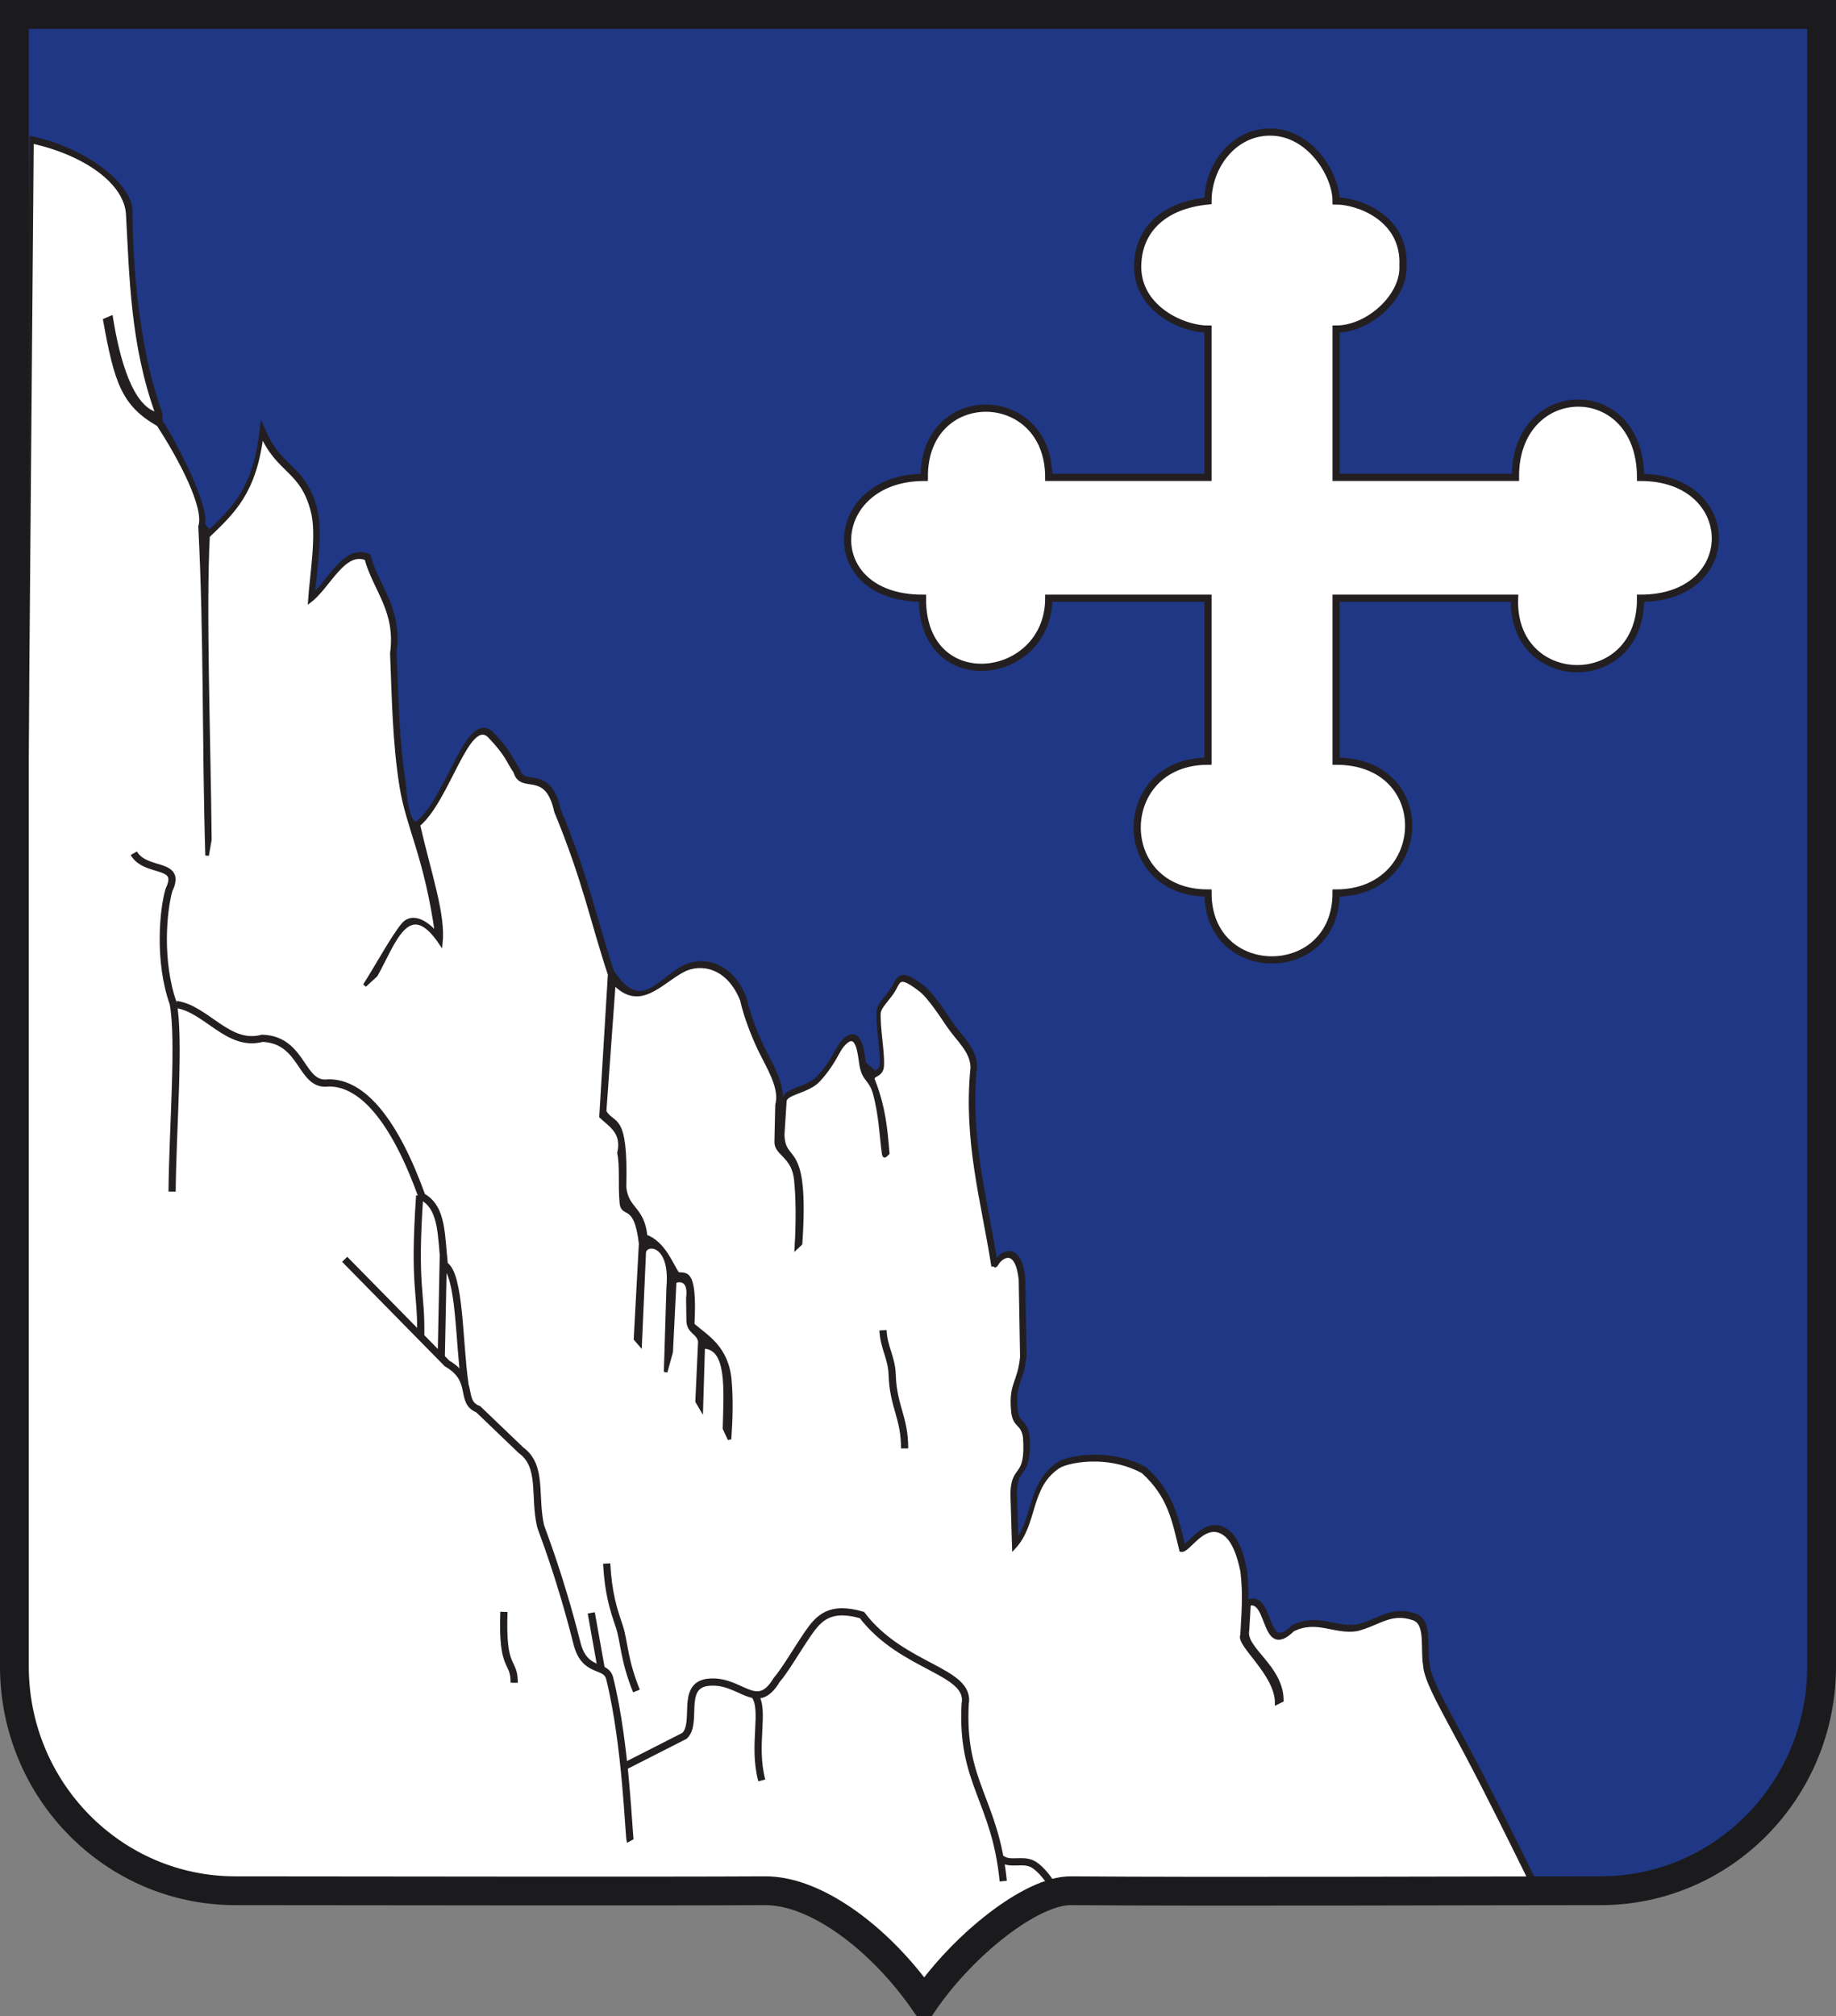 <?xml version="1.0" encoding="UTF-8" standalone="no"?>
<!-- Created with Inkscape (http://www.inkscape.org/) -->
<svg
   xmlns:svg="http://www.w3.org/2000/svg"
   xmlns="http://www.w3.org/2000/svg"
   version="1.0"
   width="510.171"
   height="559.979"
   id="svg3549">
  <rect width="100%" height="100%" fill="#808080" stroke="none"/>
  <defs
     id="defs3551" />
  <path
     d="M 256.118,559.293 C 267.029,543.425 285.922,528.4 296.904,528.484 C 335.842,528.793 410.207,528.484 444.095,528.484 C 477.983,528.484 505.486,500.574 505.486,466.186 L 505.486,7.314 L 3.315,7.314 L 3.315,466.186 C 3.315,500.574 30.819,528.484 64.706,528.484 C 98.594,528.484 178.46,528.671 211.897,528.484 C 213.482,528.475 215.107,528.632 216.761,528.943 C 230.241,531.472 245.603,544.141 256.118,559.293 z"
     id="path3404"
     style="fill:#1f3784;fill-opacity:1;fill-rule:nonzero;stroke:none;stroke-width:7;stroke-linecap:butt;stroke-linejoin:miter;stroke-miterlimit:4;stroke-dasharray:none;stroke-dashoffset:0;stroke-opacity:1" />
  <path
     d="M 317.145,377.345 C 320.014,372.84 324.982,368.575 327.869,368.599 C 338.107,368.686 357.659,368.599 366.569,368.599 C 375.479,368.599 382.71,360.676 382.71,350.913 L 382.71,220.648 L 250.678,220.648 L 250.678,350.913 C 250.678,360.676 257.909,368.599 266.819,368.599 C 275.729,368.599 296.727,368.652 305.519,368.599 C 309.331,368.575 314.042,372.516 317.145,377.345 z"
     id="path3470"
     style="fill:none;fill-opacity:1;fill-rule:nonzero;stroke:none;stroke-width:2.8;stroke-linecap:butt;stroke-linejoin:miter;stroke-miterlimit:4;stroke-dasharray:none;stroke-dashoffset:0;stroke-opacity:1" />
  <g
     transform="translate(555.993,-11.655)"
     id="g3363">
    <path
       d="M -546.805,50.607 C -532.136,53.826 -519.701,63.767 -520.172,70.77 C -520.187,70.986 -520.421,103.223 -511.955,126.283 C -511.71,127.205 -511.965,128.849 -511.69,129.176 C -510.334,130.394 -498.366,152.242 -500.08,157.496 L -497.88,160.153 C -490.764,153.337 -484.925,147.95 -482.932,131.944 C -478.243,142.466 -471.806,141.673 -468.867,153.097 C -467.07,159.415 -469.14,171.183 -469.59,178.169 C -464.363,174.241 -460.21,163.868 -453.908,166.385 C -451.513,175.153 -445.19,180.778 -446.787,192.739 C -446.292,205.024 -446.143,217.375 -444.165,229.697 C -443.351,244.075 -439.24,240.492 -439.436,240.391 C -431.09,233.395 -425.764,210.26 -419.763,215.616 C -414.64,220.978 -414.633,222.504 -412.509,225.617 C -410.791,231.581 -403.807,224.468 -401.183,236.633 C -393.234,255.873 -391.135,267.285 -386.268,281.902 L -384.098,284.722 C -376.906,292.41 -372.202,284.102 -365.859,280.776 C -361.153,278.309 -353.407,279.307 -349.53,288.999 C -348.616,293.374 -346.07,300.01 -343.6,304.721 C -340.796,310.068 -338.734,314.284 -339.762,318.189 L -337.595,317.091 C -337.388,314.725 -331.223,314.493 -328.24,311.291 C -324.329,307.091 -322.886,303.244 -321.824,301.914 C -317.3,296.251 -316.856,304.233 -316.37,307.053 C -315.524,308.515 -311.312,310.806 -313.096,311.124 C -313.503,309.571 -310.703,310.153 -310.543,307.339 C -310.316,303.346 -311.686,296.611 -311.44,292.474 C -311.151,290.767 -309.238,289.13 -307.626,286.698 C -305.819,283.971 -306.244,281.335 -300.145,286.039 C -297.645,287.764 -293.905,293.556 -292.167,296.106 C -289.385,300.187 -285.546,303.182 -285.502,307.774 C -287.534,327.977 -282.603,344.697 -279.787,362.476 C -279.232,362.293 -279.31,363.335 -278.729,362.331 C -277.407,360.046 -273.111,357.375 -272.107,366.658 L -271.732,388.152 C -272.434,395.33 -274.823,395.436 -274.269,402.626 C -273.959,407.791 -271.567,406.06 -270.908,410.522 C -270.124,422.437 -274.252,417.928 -274.413,426.164 L -273.961,441.104 C -267.701,434.442 -270.029,424.177 -261.515,418.586 C -259.942,417.62 -255.737,416.557 -250.691,416.719 C -246.704,416.847 -242.191,417.741 -238.038,420.053 C -230.603,426.844 -229.505,433.645 -227.488,441.807 C -225.567,442.28 -221.787,434.664 -216.75,436.561 C -214.299,437.484 -212.018,440.231 -210.495,447.784 C -209.689,454.746 -210.286,459.838 -210.535,465.393 C -192.116,489.206 -205.007,486.446 -209.046,464.033 L -208.615,456.76 C -202.906,455.202 -204.902,472.187 -196.431,463.932 C -189.691,460.61 -184.916,464.824 -178.603,463.817 C -172.371,462.185 -169.221,458.641 -162.889,460.821 C -158.946,462.178 -160.579,469.136 -159.716,473.962 C -159.472,478.186 -154.435,486.659 -148.501,497.838 C -142.385,509.358 -135.3,523.675 -130.329,533.797 L -551.847,476.631 L -546.805,50.607 z"
       id="path3332"
       style="fill:#231f20;fill-opacity:1;fill-rule:evenodd;stroke:#231f20;stroke-width:2;stroke-linecap:butt;stroke-linejoin:miter;stroke-miterlimit:4;stroke-dasharray:none;stroke-opacity:1" />
    <g
       transform="translate(-2.594,-1.84)"
       id="g3334">
      <path
         d="M -544.526,52.857 C -529.858,56.077 -518.392,64.108 -517.894,73.021 C -516.937,90.127 -516.702,109.339 -509.677,128.533 C -516.967,126.893 -520.676,113.318 -522.516,101.686 L -524.258,102.429 C -521.132,119.83 -519.059,125.912 -509.412,131.426 C -503.218,140.896 -496.088,154.492 -497.802,159.746 C -496.215,190.047 -496.804,219.613 -495.852,251.115 L -495.086,246.7 C -495.371,217.921 -496.664,183.095 -495.601,162.403 C -488.486,155.587 -482.646,150.201 -480.653,134.194 C -475.965,144.716 -469.527,143.923 -466.588,155.347 C -464.792,161.665 -466.862,173.433 -467.312,180.419 C -462.084,176.491 -457.931,166.118 -451.63,168.636 C -449.235,177.403 -442.911,183.028 -444.508,194.989 C -444.013,207.274 -443.864,219.626 -441.887,231.947 C -440.051,243.386 -435.05,251.311 -432.015,273 C -435.822,268.6 -439.339,267.85 -441.409,270.331 C -444.196,273.67 -448.502,281.605 -452.057,287.196 L -448.933,284.323 C -443.965,275.494 -439.966,262.01 -430.903,275.511 C -430.036,267.537 -434.058,256.169 -437.157,242.641 C -428.811,235.645 -423.486,212.51 -417.484,217.866 C -412.361,223.229 -412.355,224.754 -410.231,227.867 C -408.513,233.831 -401.529,226.718 -398.905,238.883 C -390.955,258.124 -388.856,269.535 -383.989,284.152 L -386.383,323.623 C -383.671,326.169 -380.097,328.025 -381.392,333.775 C -380.62,337.23 -381.194,342.42 -380.743,347.547 C -380.379,351.696 -376.76,346.968 -375.376,358.92 L -376.809,385.399 L -375.525,386.885 L -374.396,361.252 C -373.769,358.409 -366.62,358.867 -367.716,370.989 L -368.438,394.574 L -366.903,389.002 L -365.931,369.43 C -363.531,368.543 -361.683,369.806 -362.251,374.006 L -362.173,380.029 C -362.255,383.629 -359.34,383.422 -358.926,386.15 L -359.687,402.745 L -358.523,404.73 L -358.006,387.599 C -350.84,387.675 -351.805,399.306 -352.075,410.268 L -350.695,413.253 C -350.279,407.507 -350.145,402.339 -350.593,397.008 C -351.377,387.668 -357.177,384.749 -360.928,381.438 C -360.056,365.14 -363.196,367.891 -365.138,367.271 C -366.859,364.702 -369.052,358.619 -373.998,356.904 C -374.8,348.863 -379.243,349.516 -379.869,343.248 C -379.314,322.082 -383.017,326.517 -385.405,322.196 L -382.825,286.47 C -375.634,294.157 -369.924,286.352 -363.581,283.026 C -358.875,280.559 -351.129,281.557 -347.251,291.249 C -346.337,295.624 -343.791,302.261 -341.321,306.971 C -338.517,312.318 -336.455,316.534 -337.484,320.439 L -337.708,330.667 C -337.782,334.055 -332.942,334.51 -332.254,341.158 C -331.752,346.015 -331.668,352.472 -332.106,360.013 L -330.955,358.933 C -328.93,329.385 -335.692,337.472 -335.918,328.608 L -335.316,319.341 C -335.11,316.975 -328.944,316.743 -325.962,313.541 C -322.051,309.341 -320.608,305.494 -319.546,304.165 C -315.022,298.501 -314.577,306.483 -314.092,309.303 C -313.343,313.657 -311.458,313.078 -310.308,317.309 C -308.788,322.905 -308.477,328.986 -308.1,331.92 C -307.731,335.14 -307.812,334.854 -306.732,333.814 C -307.301,327.072 -307.766,321.18 -310.818,313.374 C -311.224,311.821 -308.425,312.403 -308.265,309.589 C -308.038,305.596 -309.408,298.861 -309.161,294.725 C -308.873,293.017 -306.959,291.38 -305.347,288.948 C -303.54,286.221 -303.966,283.585 -297.867,288.289 C -295.366,290.014 -291.626,295.806 -289.888,298.356 C -287.107,302.437 -283.268,305.432 -283.223,310.024 C -285.255,330.227 -280.324,346.947 -277.509,364.726 C -276.953,364.543 -277.031,365.585 -276.451,364.581 C -275.128,362.296 -270.833,359.625 -269.829,368.909 L -269.453,390.402 C -270.155,397.58 -272.544,397.686 -271.991,404.876 C -271.681,410.041 -269.289,408.311 -268.63,412.772 C -267.845,424.688 -271.973,420.178 -272.134,428.414 L -271.682,443.354 C -265.423,436.692 -267.751,426.428 -259.237,420.836 C -257.663,419.87 -253.458,418.807 -248.413,418.969 C -244.425,419.098 -239.913,419.991 -235.759,422.303 C -228.324,429.094 -227.226,435.896 -225.209,444.058 C -223.289,444.53 -219.508,436.915 -214.471,438.811 C -212.02,439.734 -209.739,442.482 -208.217,450.034 C -207.411,456.996 -208.007,462.088 -208.256,467.643 C -209.586,470.322 -198.602,478.415 -198.637,486.496 L -197.203,485.784 C -197.295,476.328 -207.874,471.472 -206.767,466.283 L -206.336,459.01 C -200.627,457.452 -202.624,474.437 -194.152,466.182 C -187.412,462.86 -182.638,467.074 -176.324,466.067 C -170.093,464.435 -166.943,460.891 -160.611,463.071 C -156.667,464.428 -158.3,471.386 -157.437,476.212 C -157.193,480.436 -152.156,488.909 -146.222,500.088 C -140.107,511.608 -133.021,525.925 -128.05,536.047 L -262.33,536.697 C -276.817,547.002 -285.887,558.21 -295.162,569.383 C -306.607,557.907 -317.837,546.354 -335.365,537.05 L -490.647,537.802 C -524.682,539.914 -550.362,503.342 -547.934,464.129 L -544.526,52.857 z"
         id="path3306"
         style="fill:#ffffff;fill-rule:evenodd;stroke:#231f20;stroke-width:1px;stroke-linecap:butt;stroke-linejoin:miter;stroke-opacity:1" />
      <path
         d="M -516.23,250.491 C -512.887,256.22 -502.637,252.779 -506.442,260.669 C -508.089,266.303 -509.403,280.514 -505.273,292.203 C -503.365,302.251 -505.429,326.865 -505.58,344.465"
         id="path3308"
         style="fill:none;fill-rule:evenodd;stroke:#231f20;stroke-width:2;stroke-linecap:butt;stroke-linejoin:miter;stroke-miterlimit:4;stroke-dasharray:none;stroke-opacity:1" />
      <path
         d="M -504.44,292.486 C -495.991,293.718 -489.982,304.456 -480.52,301.891 C -468.948,302.309 -469.987,315.436 -462.079,314.28 C -452.546,314.216 -443.674,324.944 -436.128,345.854 C -430.311,348.911 -430.869,356.831 -429.921,364.861 C -425.554,367.356 -425.881,386.534 -424.221,397.827"
         id="path3310"
         style="fill:none;fill-rule:evenodd;stroke:#231f20;stroke-width:2;stroke-linecap:butt;stroke-linejoin:miter;stroke-miterlimit:4;stroke-dasharray:none;stroke-opacity:1" />
      <path
         d="M -457.622,363.285 L -429.162,392.227 C -421.166,396.803 -425.888,402.833 -420.508,404.933 L -408.634,416.309 C -402.532,420.719 -405.095,428.942 -403.198,437.313 C -402.993,438.219 -397.929,450.639 -393.088,469.894 C -390.916,478.533 -385.047,475.424 -383.982,479.69 C -379.367,498.178 -378.698,524.07 -378.259,524.865"
         id="path3312"
         style="fill:none;fill-rule:evenodd;stroke:#231f20;stroke-width:2;stroke-linecap:butt;stroke-linejoin:miter;stroke-miterlimit:4;stroke-dasharray:none;stroke-opacity:1" />
      <path
         d="M -413.373,461.204 C -413.989,477.961 -410.482,474.257 -410.518,480.902"
         id="path3314"
         style="fill:none;fill-rule:evenodd;stroke:#231f20;stroke-width:2;stroke-linecap:butt;stroke-linejoin:miter;stroke-miterlimit:4;stroke-dasharray:none;stroke-opacity:1" />
      <path
         d="M -436.782,345.585 C -438.539,371.301 -436.266,372.101 -436.496,384.41"
         id="path3316"
         style="fill:none;fill-rule:evenodd;stroke:#231f20;stroke-width:2;stroke-linecap:butt;stroke-linejoin:miter;stroke-miterlimit:4;stroke-dasharray:none;stroke-opacity:1" />
      <path
         d="M -430.216,362.428 L -430.787,390.405"
         id="path3318"
         style="fill:none;fill-rule:evenodd;stroke:#231f20;stroke-width:2;stroke-linecap:butt;stroke-linejoin:miter;stroke-miterlimit:4;stroke-dasharray:none;stroke-opacity:1" />
      <path
         d="M -274.63,535.999 C -276.823,513.475 -286.353,508.784 -285.212,486.871 C -283.427,477.475 -302.619,476.913 -313.892,462.085 C -322.844,459.514 -325.9,462.862 -329.044,467.472 C -332.063,471.9 -335.296,477.493 -337.582,480.123 C -343.342,489.7 -347.682,479.494 -357.019,480.818 C -364.3,482.035 -359.443,492.125 -363.21,495.647 L -379.686,504.025"
         id="path3320"
         style="fill:none;fill-rule:evenodd;stroke:#231f20;stroke-width:2;stroke-linecap:butt;stroke-linejoin:miter;stroke-miterlimit:4;stroke-dasharray:none;stroke-opacity:1" />
      <path
         d="M -343.716,484.327 C -340.661,488.445 -344.382,498.125 -341.717,508.022"
         id="path3322"
         style="fill:none;fill-rule:evenodd;stroke:#231f20;stroke-width:2;stroke-linecap:butt;stroke-linejoin:miter;stroke-miterlimit:4;stroke-dasharray:none;stroke-opacity:1" />
      <path
         d="M -384.825,447.786 C -384.343,456.076 -383.013,460.251 -381.367,465.084 C -379.886,469.43 -380.149,474.307 -376.546,483.185"
         id="path3324"
         style="fill:none;fill-rule:evenodd;stroke:#231f20;stroke-width:2;stroke-linecap:butt;stroke-linejoin:miter;stroke-miterlimit:4;stroke-dasharray:none;stroke-opacity:1" />
      <path
         d="M -389.107,461.489 L -386.252,477.476"
         id="path3326"
         style="fill:none;fill-rule:evenodd;stroke:#231f20;stroke-width:2;stroke-linecap:butt;stroke-linejoin:miter;stroke-miterlimit:4;stroke-dasharray:none;stroke-opacity:1" />
      <path
         d="M -308.031,382.983 C -307.836,387.78 -305.637,390.562 -305.49,395.304 C -305.213,404.255 -302.011,407.108 -302.036,415.813"
         id="path3328"
         style="fill:none;fill-rule:evenodd;stroke:#231f20;stroke-width:2;stroke-linecap:butt;stroke-linejoin:miter;stroke-miterlimit:4;stroke-dasharray:none;stroke-opacity:1" />
      <path
         d="M -275.201,529.718 C -272.88,531.616 -269.417,529.791 -266.525,531.21 C -264.944,531.986 -262.694,534.395 -261.113,537.004"
         id="path3330"
         style="fill:none;fill-rule:evenodd;stroke:#231f20;stroke-width:2;stroke-linecap:butt;stroke-linejoin:miter;stroke-miterlimit:4;stroke-dasharray:none;stroke-opacity:1" />
    </g>
  </g>
  <path
     d="M 335.664,91.408 L 335.664,132.6 L 291.42,132.6 C 291.42,107.168 256.604,106.767 256.838,132.6 C 229.58,132.6 227.453,166.164 256.33,166.164 C 256.112,193.854 291.42,189.562 291.42,166.164 L 335.664,166.164 L 335.664,211.425 C 309.66,211.425 309.212,248.041 335.664,248.041 C 335.664,272.88 371.262,272.753 371.262,248.041 C 397.412,248.041 398.884,211.425 371.262,211.425 L 371.262,166.164 L 420.854,166.164 C 419.837,191.803 456.042,192.685 455.862,166.164 C 483.932,166.164 483.226,132.6 455.862,132.6 C 455.862,104.737 420.854,105.421 421.1,132.6 L 371.262,132.6 L 371.262,91.408 C 380.425,91.408 390.296,82.328 389.849,73.789 C 390.463,60.393 377.271,55.809 371.262,55.809 C 371.262,48.535 364.038,36.752 353.055,36.679 C 342.571,36.609 335.664,46.401 335.664,55.809 C 323.736,56.971 316.825,63.391 316.175,72.706 C 315.167,85.26 328.202,91.408 335.664,91.408 z"
     id="path3398"
     style="fill:#ffffff;fill-rule:evenodd;stroke:#231f20;stroke-width:2;stroke-linecap:butt;stroke-linejoin:miter;stroke-miterlimit:4;stroke-dasharray:none;stroke-opacity:1" />
  <path
     d="M 256.803,555.979 C 267.714,540.111 286.607,525.086 297.589,525.17 C 336.527,525.479 410.892,525.17 444.78,525.17 C 478.668,525.17 506.171,497.26 506.171,462.872 L 506.171,4 L 4,4 L 4,462.872 C 4,497.26 31.503,525.17 65.391,525.17 C 99.279,525.17 179.145,525.357 212.582,525.17 C 214.167,525.161 215.792,525.318 217.446,525.629 C 230.925,528.158 246.288,540.828 256.803,555.979 z"
     id="path3472"
     style="fill:none;fill-opacity:1;fill-rule:nonzero;stroke:#1b1a1c;stroke-width:8;stroke-linecap:butt;stroke-linejoin:miter;stroke-miterlimit:4;stroke-dasharray:none;stroke-dashoffset:0;stroke-opacity:1" />
</svg>
